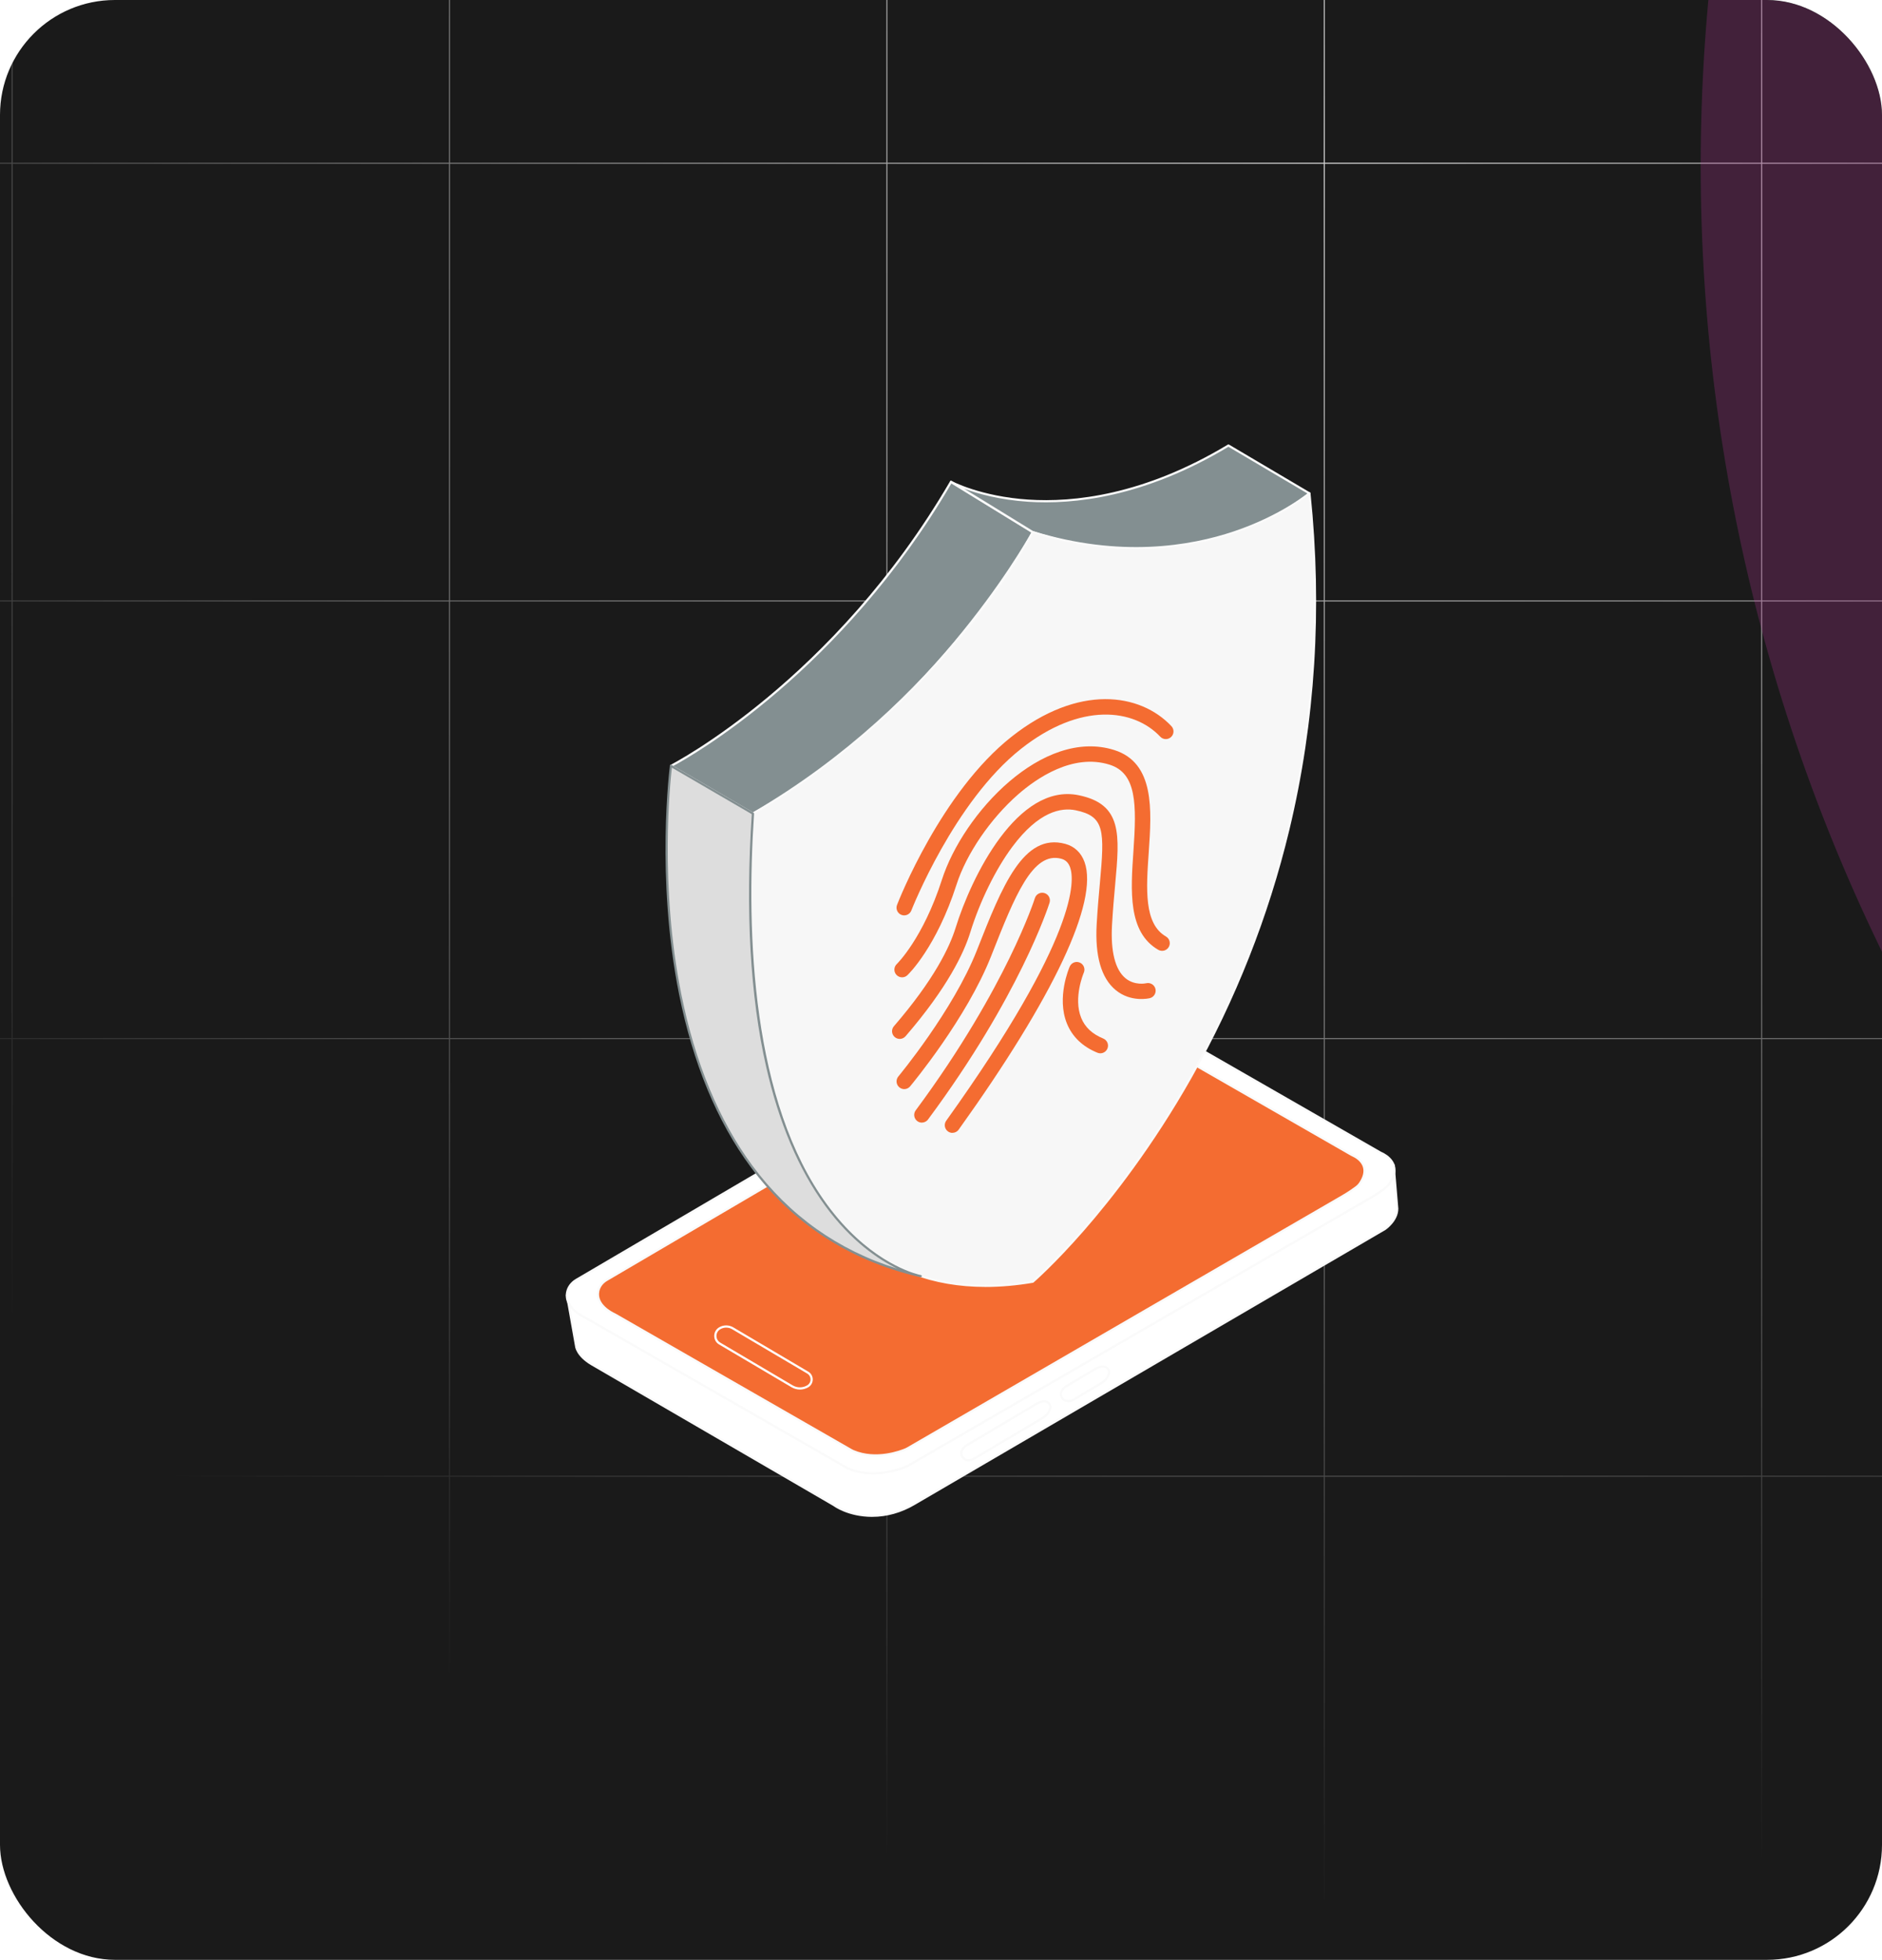 <svg width="393" height="409" viewBox="0 0 393 409" fill="none" xmlns="http://www.w3.org/2000/svg">
<g clip-path="url(#clip0_447_34494)">
<rect width="393" height="409" rx="24" fill="#1A1A1A"/>
<path d="M2.531 396.364L2.531 -327.48M93.868 396.364L93.868 -327.48M185.205 396.364L185.205 -327.48M276.542 396.364L276.542 -327.48M367.879 396.364L367.879 -327.48M459.216 396.364L459.216 -327.48M550.553 396.364L550.552 -327.48M-85 -239.949H638.845M-85 -148.612H638.845M-85 -57.276H638.845M-85 34.062H638.845M-85 125.398H638.845M-85 216.735H638.845M-85 308.072H638.845" stroke="url(#paint0_radial_447_34494)" stroke-width="0.226"/>
<path d="M118.406 270.293L120.306 280.954C120.306 280.954 120.48 282.869 123.549 284.7L174.146 314.091C174.146 314.091 177.088 316.308 182.093 316.329C185.167 316.345 188.178 315.456 190.834 313.906L289.203 256.483C289.203 256.483 291.775 254.748 291.769 252.256L291.013 243.166L118.406 270.298V270.293Z" fill="white"/>
<path d="M182.167 316.562C182.167 316.562 182.119 316.562 182.093 316.562C177.072 316.541 174.13 314.371 174.008 314.276L123.432 284.901C120.295 283.033 120.083 281.059 120.078 280.98L118.184 270.335C118.173 270.276 118.184 270.213 118.221 270.16C118.258 270.107 118.311 270.075 118.374 270.065L290.986 242.933C291.049 242.922 291.113 242.938 291.16 242.98C291.208 243.018 291.24 243.076 291.245 243.139L292.002 252.229C292.002 254.832 289.441 256.594 289.335 256.668L190.95 314.101C188.199 315.71 185.162 316.556 182.167 316.556V316.562ZM118.676 270.488L120.533 280.922C120.533 280.959 120.755 282.774 123.665 284.509L174.262 313.9C174.315 313.937 177.236 316.085 182.098 316.107C185.056 316.133 188.019 315.292 190.722 313.71L289.092 256.287C289.092 256.287 291.547 254.594 291.547 252.256L290.811 243.43L118.676 270.488Z" fill="#FAFAFA"/>
<path d="M286.073 250.054L189.503 305.953C189.503 305.953 182.948 309.095 176.921 306.371L122.297 275.032C122.297 275.032 117.737 273.117 118.451 269.651C118.673 268.567 119.409 267.657 120.361 267.096L220.852 208.165C220.852 208.165 226.328 205.038 234.45 209.673L288.311 240.578C288.311 240.578 292.163 241.996 290.941 245.509C290.539 246.667 289.729 247.636 288.729 248.345C288.084 248.805 287.169 249.419 286.068 250.054H286.073Z" fill="white"/>
<path d="M182.31 307.699C180.559 307.699 178.665 307.408 176.823 306.577L122.178 275.228C122.178 275.228 117.475 273.212 118.221 269.604C118.448 268.503 119.184 267.519 120.237 266.9L220.728 207.97C220.786 207.938 226.415 204.832 234.558 209.472L288.425 240.377C288.425 240.377 292.441 241.901 291.161 245.583C290.764 246.726 289.97 247.747 288.87 248.53C288.282 248.948 287.335 249.588 286.192 250.255L189.622 306.154C189.564 306.18 186.321 307.704 182.315 307.704L182.31 307.699ZM225.738 207.377C222.759 207.377 220.992 208.345 220.96 208.367L120.475 267.292C119.533 267.847 118.872 268.72 118.671 269.694C117.999 272.937 122.337 274.8 122.385 274.816L177.035 306.164C182.871 308.799 189.342 305.768 189.405 305.741L285.96 249.853C287.092 249.197 288.023 248.567 288.605 248.154C289.626 247.43 290.362 246.488 290.732 245.43C291.864 242.176 288.388 240.842 288.24 240.789L234.341 209.869C230.939 207.927 227.997 207.377 225.749 207.377H225.738Z" fill="#FAFAFA"/>
<path d="M280.312 249.658L189.525 302.255C189.392 302.329 189.26 302.398 189.123 302.456C187.996 302.937 182.922 304.858 178.149 302.821C178.012 302.763 177.879 302.694 177.752 302.62L128.578 274.409C128.488 274.356 128.398 274.308 128.308 274.266C127.652 273.959 124.346 272.271 124.933 269.435C125.134 268.451 125.801 267.626 126.663 267.118L221.175 211.674C221.175 211.674 226.138 208.843 233.508 213.039L282.148 240.949C282.259 241.012 282.365 241.07 282.481 241.118C283.211 241.441 286.524 243.15 284.042 246.885C283.809 247.234 283.513 247.531 283.18 247.779C282.619 248.197 281.608 248.906 280.317 249.658H280.312Z" fill="#F46C31"/>
<path d="M182.841 303.958C181.318 303.958 179.672 303.715 178.058 303.027C177.916 302.964 177.773 302.895 177.635 302.816L128.461 274.604C128.376 274.557 128.292 274.509 128.207 274.472C127.514 274.149 124.08 272.387 124.699 269.387C124.906 268.382 125.578 267.483 126.541 266.922L221.053 211.478C221.264 211.356 226.217 208.626 233.613 212.843L282.258 240.753C282.359 240.811 282.465 240.864 282.57 240.912C283.036 241.118 284.597 241.906 285.052 243.451C285.364 244.52 285.089 245.721 284.232 247.012C283.999 247.367 283.687 247.684 283.316 247.959C282.703 248.414 281.703 249.113 280.428 249.853L189.64 302.451C189.503 302.53 189.36 302.604 189.212 302.667C188.54 302.953 185.947 303.964 182.841 303.964V303.958ZM225.608 210.981C222.915 210.981 221.312 211.859 221.285 211.875L126.779 267.319C125.927 267.816 125.334 268.61 125.154 269.483C124.604 272.144 127.763 273.763 128.403 274.059C128.503 274.107 128.599 274.155 128.694 274.213L177.868 302.424C177.99 302.493 178.117 302.556 178.244 302.615C182.963 304.63 188.064 302.662 189.037 302.249C189.169 302.197 189.291 302.133 189.413 302.059L280.2 249.462C281.454 248.737 282.438 248.049 283.041 247.599C283.369 247.356 283.645 247.076 283.846 246.763C284.629 245.589 284.883 244.52 284.607 243.583C284.211 242.229 282.803 241.52 282.385 241.335C282.264 241.282 282.147 241.218 282.031 241.155L233.391 213.245C230.312 211.489 227.645 210.986 225.608 210.986V210.981Z" fill="#FAFAFA"/>
<path d="M167.038 289.985C166.435 289.985 165.832 289.826 165.293 289.509L150.166 280.583C149.526 280.207 149.145 279.541 149.145 278.795C149.145 278.049 149.526 277.387 150.16 277.006C151.07 276.467 152.208 276.467 153.123 277.006L168.785 286.25C169.367 286.593 169.716 287.202 169.716 287.879C169.716 288.556 169.372 289.165 168.79 289.509C168.25 289.826 167.642 289.99 167.038 289.99V289.985ZM150.398 280.186L165.525 289.112C166.462 289.662 167.621 289.662 168.557 289.112C168.996 288.853 169.261 288.387 169.261 287.879C169.261 287.366 168.996 286.906 168.557 286.646L152.896 277.403C152.129 276.948 151.171 276.948 150.404 277.403C149.906 277.699 149.61 278.218 149.61 278.795C149.61 279.371 149.906 279.89 150.404 280.186H150.398Z" fill="white"/>
<path d="M201.898 301.587C201.591 301.772 201.31 302.005 201.104 302.296C200.802 302.708 200.554 303.322 200.924 303.989C201.252 304.581 201.781 304.735 202.231 304.745C202.633 304.751 203.025 304.629 203.368 304.422L217.326 296.147C217.94 295.782 218.628 295.306 218.977 294.687C219.188 294.322 219.501 293.634 219.236 293.163C218.585 292.031 217.262 292.481 216.474 292.952L201.892 301.597L201.898 301.587Z" fill="white"/>
<path d="M202.269 304.973C202.269 304.973 202.242 304.973 202.231 304.973C201.554 304.963 201.036 304.661 200.724 304.1C200.38 303.481 200.448 302.809 200.919 302.164C201.136 301.868 201.427 301.608 201.782 301.397L216.364 292.751C216.813 292.487 217.686 292.069 218.48 292.28C218.887 292.386 219.215 292.646 219.443 293.048C219.75 293.582 219.469 294.296 219.184 294.799C218.787 295.497 218.004 296.016 217.448 296.344L203.491 304.619C203.099 304.852 202.676 304.973 202.269 304.973ZM202.02 301.788C201.718 301.968 201.47 302.185 201.295 302.434C200.93 302.936 200.877 303.423 201.131 303.878C201.358 304.291 201.734 304.508 202.242 304.513C202.575 304.529 202.93 304.418 203.263 304.222L217.221 295.947C217.729 295.646 218.448 295.175 218.792 294.571C219.11 294.016 219.205 293.54 219.051 293.275C218.882 292.979 218.66 292.799 218.369 292.72C217.713 292.545 216.919 292.958 216.607 293.143L202.025 301.788H202.02Z" fill="#FAFAFA"/>
<path d="M222.71 289.249C222.403 289.434 222.123 289.667 221.916 289.958C221.615 290.371 221.366 290.985 221.737 291.651C222.065 292.244 222.594 292.397 223.043 292.408C223.446 292.413 223.837 292.292 224.181 292.085L229.588 288.879C230.202 288.514 230.89 288.038 231.239 287.419C231.451 287.054 231.763 286.366 231.498 285.895C230.848 284.763 229.525 285.212 228.736 285.683L222.705 289.255L222.71 289.249Z" fill="white"/>
<path d="M223.081 292.636C223.081 292.636 223.055 292.636 223.044 292.636C222.367 292.625 221.848 292.324 221.536 291.763C221.192 291.144 221.261 290.472 221.732 289.826C221.949 289.53 222.24 289.271 222.594 289.059L228.626 285.488C229.076 285.223 229.949 284.805 230.742 285.017C231.15 285.123 231.478 285.382 231.705 285.784C232.012 286.318 231.732 287.033 231.446 287.535C231.049 288.234 230.266 288.752 229.711 289.08L224.303 292.287C223.912 292.519 223.488 292.641 223.081 292.641V292.636ZM222.832 289.451C222.531 289.631 222.287 289.847 222.107 290.096C221.742 290.599 221.689 291.086 221.943 291.541C222.171 291.953 222.547 292.17 223.055 292.175C223.398 292.175 223.742 292.08 224.076 291.884L229.483 288.678C229.991 288.377 230.711 287.906 231.054 287.302C231.372 286.747 231.467 286.271 231.314 286.006C231.144 285.71 230.922 285.53 230.631 285.451C229.975 285.276 229.181 285.689 228.869 285.874L222.838 289.445L222.832 289.451Z" fill="#FAFAFA"/>
<path d="M215.667 111.055C215.667 111.055 195.291 148.811 157.233 169.79L140.117 159.832C140.117 159.832 174.011 142.716 198.582 100.568L215.661 111.055H215.667Z" fill="#838F91"/>
<path d="M157.235 170.018C157.192 170.018 157.155 170.007 157.118 169.986L140.002 160.028C139.928 159.986 139.886 159.907 139.891 159.822C139.891 159.737 139.944 159.663 140.018 159.626C140.357 159.457 174.139 142.055 198.393 100.447C198.425 100.394 198.478 100.357 198.536 100.341C198.594 100.325 198.658 100.341 198.711 100.368L215.79 110.854C215.895 110.918 215.927 111.05 215.869 111.156C215.663 111.532 195.023 149.214 157.346 169.981C157.309 170.002 157.272 170.007 157.235 170.007V170.018ZM140.595 159.843L157.24 169.526C193.346 149.574 213.732 114.055 215.366 111.135L198.673 100.886C175.732 140.119 144.351 157.827 140.6 159.843H140.595Z" fill="#FAFAFA"/>
<path d="M256.524 92.972L273.44 102.961C273.44 102.961 250.598 122.606 215.673 111.051L198.594 100.564C198.594 100.564 222.366 113.548 256.53 92.972H256.524Z" fill="#838F91"/>
<path d="M237.459 114.902C230.946 114.902 223.597 113.918 215.597 111.273C215.581 111.267 215.565 111.262 215.549 111.251L198.47 100.765C198.364 100.701 198.327 100.564 198.391 100.453C198.454 100.347 198.592 100.304 198.697 100.368C198.756 100.4 204.734 103.606 214.787 104.262C224.068 104.871 238.819 103.373 256.406 92.781C256.48 92.738 256.57 92.738 256.639 92.781L273.554 102.77C273.617 102.807 273.66 102.876 273.665 102.945C273.67 103.019 273.644 103.093 273.586 103.14C273.527 103.188 267.728 108.119 257.723 111.564C252.575 113.336 245.686 114.908 237.459 114.908V114.902ZM215.766 110.844C233.729 116.78 248.406 114.278 257.554 111.13C266.321 108.114 271.829 103.955 273.035 102.992L256.522 93.241C238.877 103.839 224.057 105.331 214.729 104.717C208.681 104.32 204.094 103.003 201.359 102.003L215.766 110.849V110.844Z" fill="#FAFAFA"/>
<path d="M157.238 169.785C157.238 169.785 146.45 279.159 215.671 267.477C215.671 267.477 284.358 208.446 273.438 102.96C273.438 102.96 250.93 121.939 215.671 111.05C215.671 111.05 197.592 146.309 157.238 169.785Z" fill="#F7F7F7"/>
<path d="M205.786 268.572C194.786 268.572 185.479 265.075 178.024 258.117C170.257 250.869 160.358 235.663 157.305 204.393C155.48 185.711 156.998 169.923 157.009 169.764C157.014 169.69 157.056 169.626 157.12 169.589C196.95 146.42 215.283 111.299 215.463 110.95C215.516 110.849 215.627 110.802 215.733 110.833C233.881 116.436 248.558 113.95 257.679 110.881C267.563 107.553 273.23 102.833 273.288 102.786C273.351 102.733 273.441 102.717 273.521 102.749C273.6 102.78 273.653 102.855 273.663 102.939C276.155 127.024 274.669 150.669 269.24 173.224C264.896 191.266 258.034 208.647 248.849 224.89C240.674 239.34 232.13 250.197 226.405 256.758C220.198 263.869 215.865 267.615 215.818 267.652C215.786 267.678 215.749 267.699 215.706 267.705C212.262 268.287 208.95 268.578 205.786 268.578V268.572ZM157.453 169.923C157.321 171.393 156.019 186.557 157.76 204.351C159.437 221.53 164.368 244.742 178.336 257.779C187.813 266.625 200.342 269.81 215.569 267.255C216.585 266.366 233.262 251.514 248.463 224.636C257.627 208.43 264.473 191.092 268.801 173.092C274.182 150.727 275.685 127.278 273.256 103.394C271.901 104.447 266.462 108.394 257.854 111.299C248.695 114.389 233.976 116.891 215.786 111.32C214.352 114.008 195.902 147.51 157.453 169.917V169.923Z" fill="#FAFAFA"/>
<path d="M140.119 159.833C140.119 159.833 127.865 251.462 192.266 266.319C192.266 266.319 151.309 259.054 157.235 169.791L140.119 159.833Z" fill="#DDDDDD"/>
<path d="M192.267 266.546C192.267 266.546 192.241 266.546 192.225 266.546C192.214 266.546 192.029 266.509 191.707 266.424C177.193 262.964 165.442 255.271 156.765 243.551C149.749 234.075 144.718 221.964 141.818 207.552C136.882 183.033 139.861 160.034 139.892 159.806C139.903 159.732 139.951 159.663 140.019 159.632C140.088 159.6 140.167 159.6 140.236 159.637L157.352 169.594C157.426 169.637 157.474 169.721 157.464 169.806C155.776 195.197 157.051 229.959 172.686 251.355C180.823 262.488 189.601 265.398 191.791 265.974C191.966 266.017 192.14 266.059 192.32 266.096C192.442 266.122 192.516 266.244 192.495 266.366C192.474 266.472 192.378 266.551 192.273 266.551L192.267 266.546ZM140.305 160.203C139.956 163.155 137.675 184.652 142.268 207.467C145.157 221.811 150.162 233.858 157.135 243.276C164.839 253.678 174.987 260.884 187.347 264.747C183.442 262.842 177.744 259.043 172.336 251.657C166.802 244.096 162.643 234.313 159.977 222.573C156.654 207.949 155.649 190.229 156.987 169.907L140.294 160.198L140.305 160.203Z" fill="#838F91"/>
<path d="M188.816 191.034C188.626 191.034 188.43 190.997 188.234 190.923C187.409 190.605 187.001 189.674 187.319 188.849C187.689 187.891 196.557 165.32 211.228 153.749C225.281 142.664 238.122 144.654 244.614 151.542C245.223 152.188 245.191 153.204 244.546 153.807C243.9 154.415 242.884 154.384 242.281 153.738C236.794 147.913 225.678 146.437 213.218 156.267C199.239 167.294 190.398 189.78 190.308 190.008C190.059 190.642 189.456 191.029 188.811 191.029L188.816 191.034Z" fill="#F46C31"/>
<path d="M188.369 203.959C187.946 203.959 187.523 203.79 187.205 203.457C186.597 202.817 186.623 201.801 187.264 201.192C187.343 201.118 192.761 195.806 196.687 183.6C201.152 169.722 217.776 151.844 232.665 156.521C241.168 159.198 240.485 169.087 239.882 177.812C239.348 185.499 238.845 192.764 243.475 195.441C244.242 195.885 244.501 196.864 244.062 197.632C243.617 198.399 242.639 198.658 241.871 198.219C235.512 194.542 236.109 185.923 236.686 177.595C237.358 167.875 237.379 161.367 231.707 159.584C224.009 157.166 216.411 162.447 212.57 165.812C206.835 170.833 201.798 178.203 199.75 184.584C195.539 197.674 189.729 203.288 189.48 203.52C189.168 203.817 188.771 203.959 188.38 203.959H188.369Z" fill="#F46C31"/>
<path d="M187.881 216.811C187.511 216.811 187.135 216.684 186.834 216.419C186.162 215.843 186.088 214.827 186.67 214.16C195.072 204.435 198.305 197.642 199.543 193.652C202.865 182.933 212.506 163.341 225.236 165.954C234.399 167.827 233.823 174.155 232.865 184.642C232.638 187.134 232.384 189.954 232.209 193.092C231.907 198.552 232.876 202.372 235.008 204.139C236.934 205.737 239.315 205.203 239.336 205.197C240.193 204.986 241.066 205.509 241.278 206.367C241.489 207.224 240.965 208.097 240.108 208.308C239.95 208.345 236.151 209.25 232.96 206.605C229.971 204.128 228.638 199.52 229.008 192.912C229.188 189.716 229.447 186.864 229.675 184.346C230.68 173.288 230.696 170.34 224.595 169.092C221.616 168.483 216.908 169.314 211.379 176.737C207.908 181.399 204.627 188.076 202.606 194.599C201.283 198.88 197.86 206.107 189.098 216.255C188.781 216.62 188.336 216.811 187.887 216.811H187.881Z" fill="#F46C31"/>
<path d="M198.89 236.424C198.567 236.424 198.239 236.329 197.959 236.123C197.239 235.61 197.075 234.604 197.589 233.885C225.292 195.224 224.398 183.642 223.461 181.012C223.112 180.034 222.525 179.462 221.615 179.213C215.631 177.584 211.869 187.118 207.102 199.192L206.959 199.557C201.848 212.499 190.53 226.139 190.054 226.71C189.488 227.393 188.478 227.483 187.795 226.911C187.118 226.345 187.023 225.335 187.589 224.652C187.705 224.515 199.059 210.832 203.975 198.372L204.118 198.007C209.26 184.975 213.705 173.721 222.456 176.108C224.387 176.637 225.779 177.954 226.482 179.928C229.414 188.171 220.075 207.996 200.192 235.742C199.88 236.181 199.387 236.414 198.885 236.414L198.89 236.424Z" fill="#F46C31"/>
<path d="M229.773 219.816C229.572 219.816 229.365 219.779 229.164 219.695C226.059 218.42 223.916 216.367 222.794 213.6C220.598 208.166 223.265 201.97 223.381 201.711C223.736 200.901 224.683 200.531 225.492 200.886C226.302 201.24 226.672 202.187 226.318 202.997C226.297 203.05 224.08 208.24 225.773 212.414C226.566 214.372 228.074 215.785 230.381 216.732C231.201 217.07 231.593 218.007 231.254 218.822C231 219.441 230.402 219.816 229.773 219.816Z" fill="#F46C31"/>
<path d="M192.501 234.282C192.168 234.282 191.835 234.182 191.549 233.965C190.84 233.435 190.692 232.43 191.216 231.721C201.014 218.52 207.263 207.182 210.776 199.991C214.586 192.203 216.099 187.473 216.109 187.425C216.374 186.579 217.279 186.113 218.12 186.378C218.966 186.642 219.432 187.542 219.168 188.388C218.919 189.171 212.892 207.896 193.787 233.631C193.475 234.055 192.988 234.277 192.496 234.277L192.501 234.282Z" fill="#F46C31"/>
<g opacity="0.23">
<g filter="url(#filter0_f_447_34494)">
<circle cx="488.061" cy="488.061" r="488.061" transform="matrix(-1 0 0 1 1562 -500)" fill="#FE984D"/>
</g>
<g style="mix-blend-mode:screen" filter="url(#filter1_f_447_34494)">
<circle cx="374" cy="374" r="374" transform="matrix(-1 0 0 1 1103.14 -339.354)" fill="#C93AA9"/>
</g>
</g>
</g>
<defs>
<filter id="filter0_f_447_34494" x="345.079" y="-740.8" width="1457.72" height="1457.72" filterUnits="userSpaceOnUse" color-interpolation-filters="sRGB">
<feFlood flood-opacity="0" result="BackgroundImageFix"/>
<feBlend mode="normal" in="SourceGraphic" in2="BackgroundImageFix" result="shape"/>
<feGaussianBlur stdDeviation="120.4" result="effect1_foregroundBlur_447_34494"/>
</filter>
<filter id="filter1_f_447_34494" x="114.345" y="-580.154" width="1229.6" height="1229.6" filterUnits="userSpaceOnUse" color-interpolation-filters="sRGB">
<feFlood flood-opacity="0" result="BackgroundImageFix"/>
<feBlend mode="normal" in="SourceGraphic" in2="BackgroundImageFix" result="shape"/>
<feGaussianBlur stdDeviation="120.4" result="effect1_foregroundBlur_447_34494"/>
</filter>
<radialGradient id="paint0_radial_447_34494" cx="0" cy="0" r="1" gradientUnits="userSpaceOnUse" gradientTransform="translate(276.922 34.442) rotate(90) scale(361.922)">
<stop stop-color="white" stop-opacity="0.8"/>
<stop offset="1" stop-color="white" stop-opacity="0"/>
</radialGradient>
<clipPath id="clip0_447_34494">
<rect width="393" height="409" rx="24" fill="white"/>
</clipPath>
</defs>
</svg>

